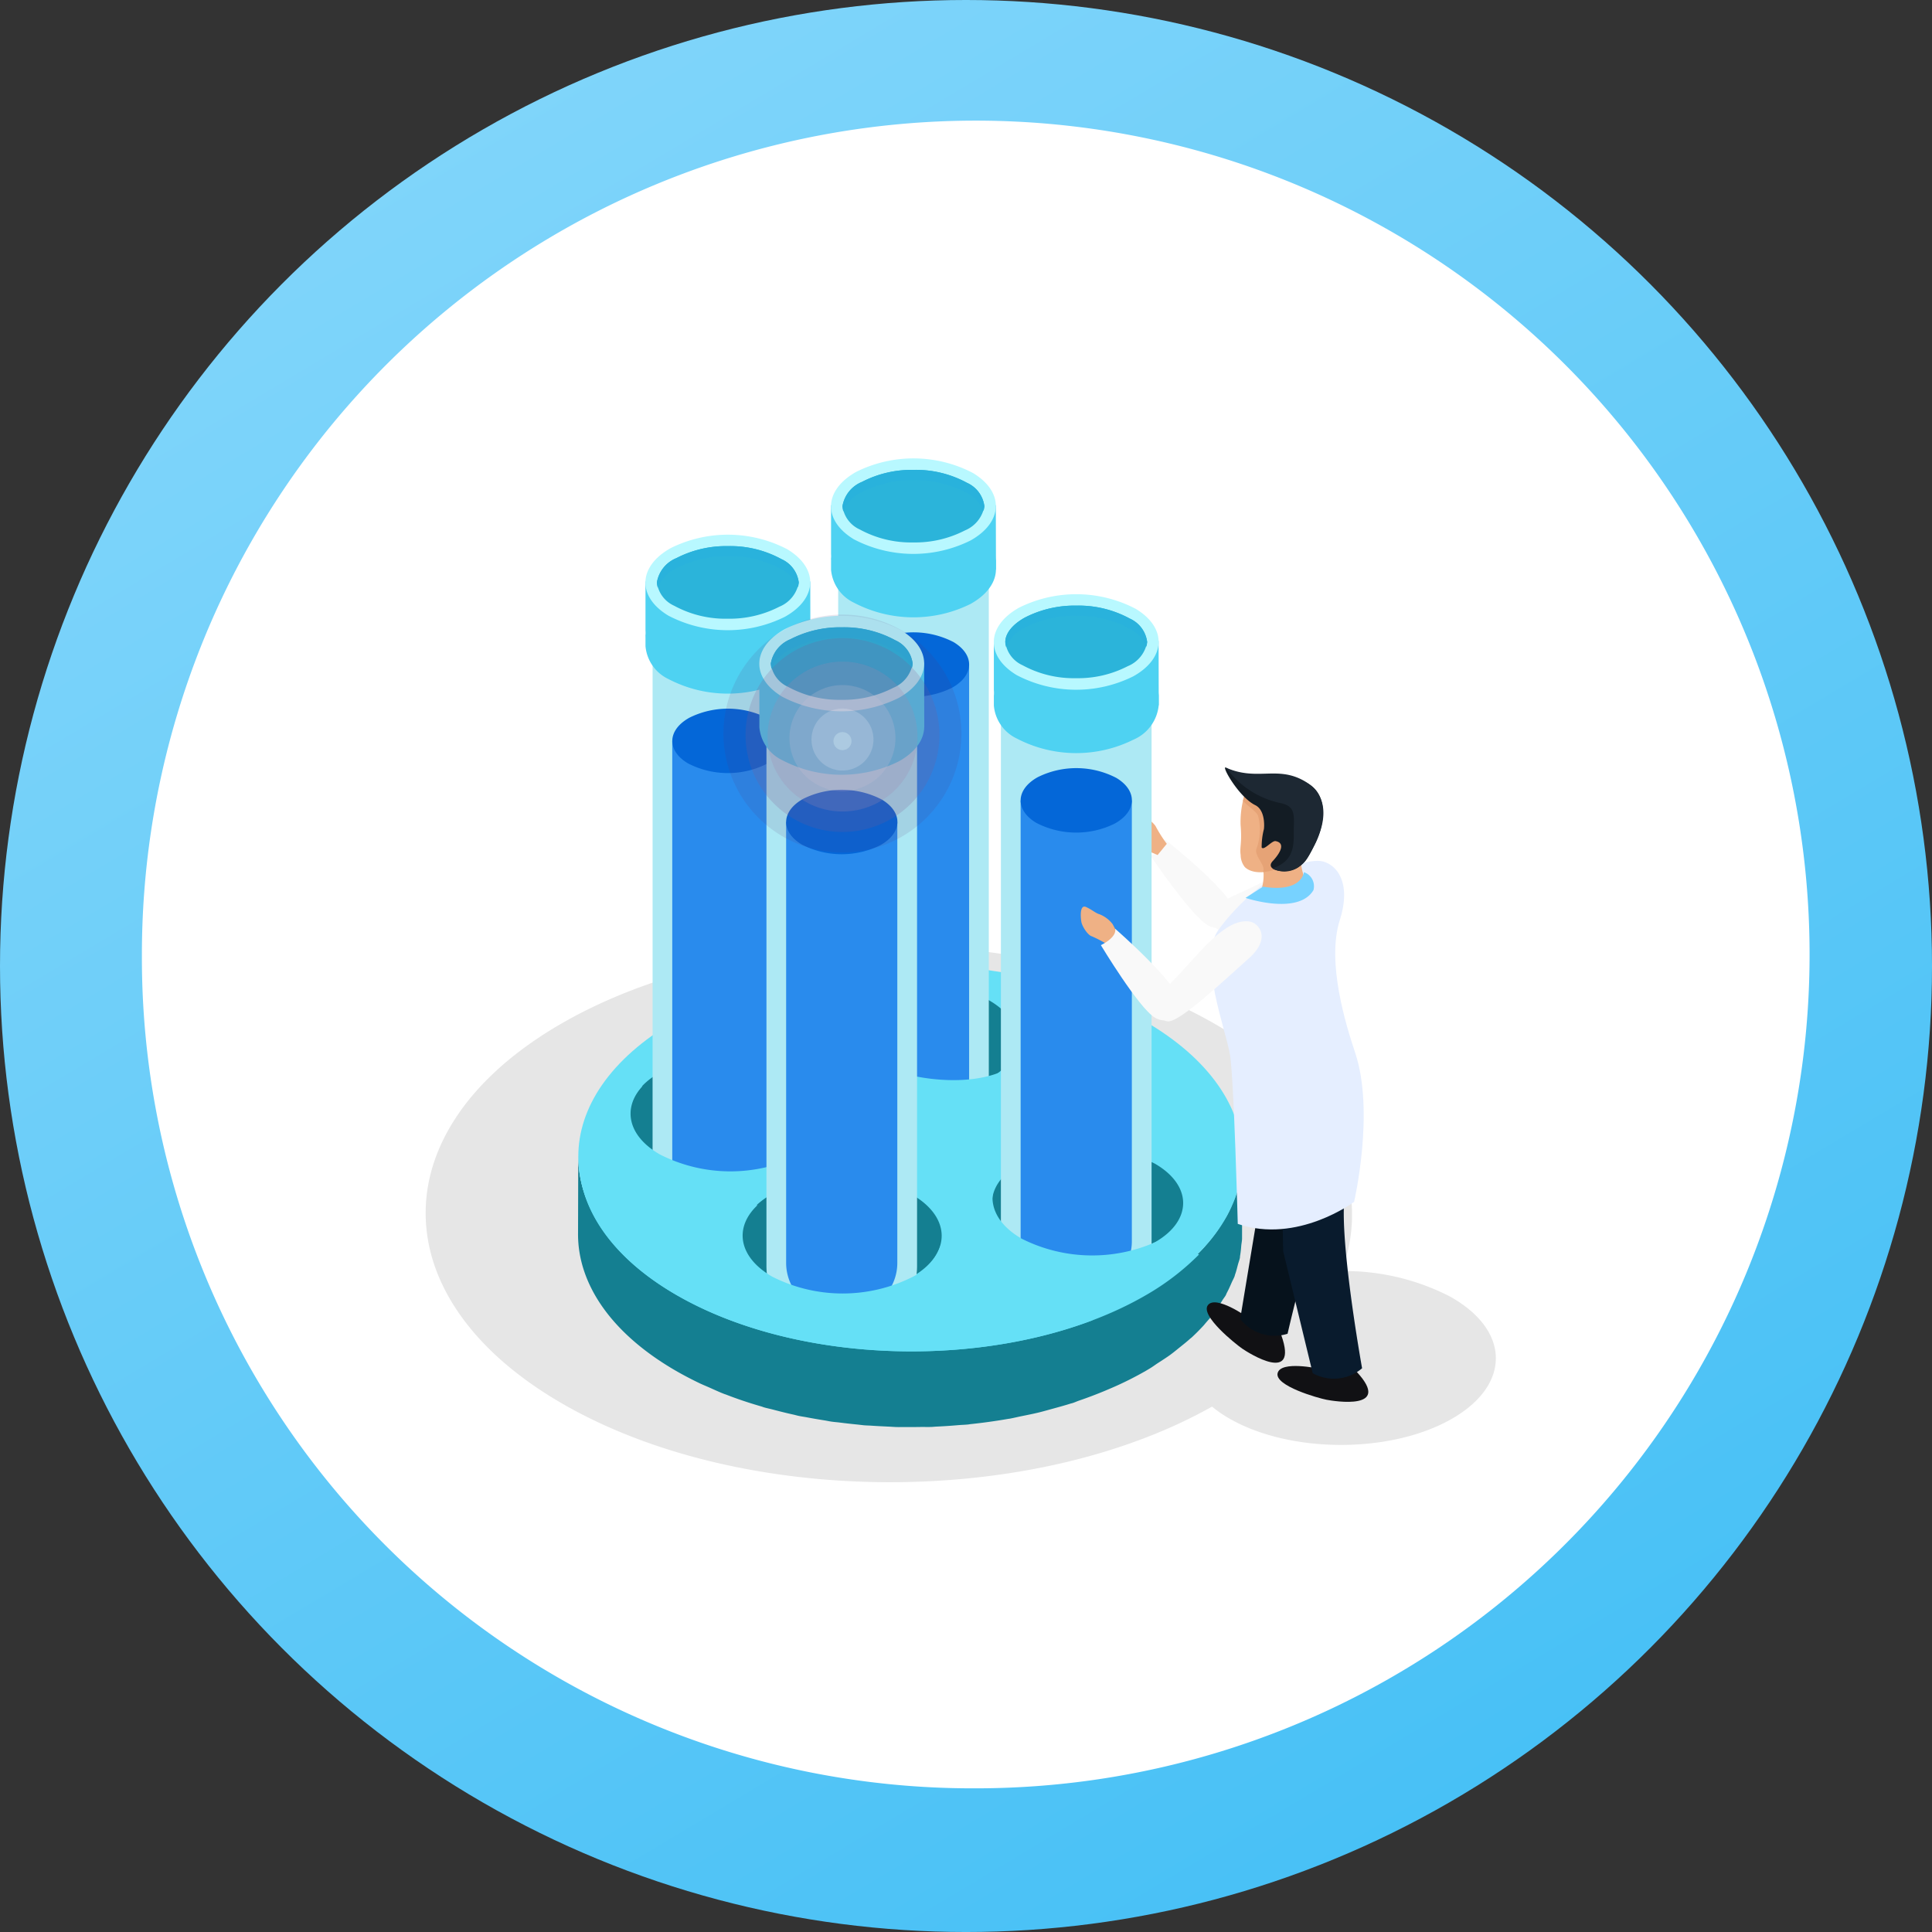 <svg xmlns="http://www.w3.org/2000/svg" xmlns:xlink="http://www.w3.org/1999/xlink" width="177.017" height="177.017" viewBox="0 0 177.017 177.017">
  <rect x="0" y="0" width="177.017" height="177.017" fill="#333333" stroke="none"/>
  <defs>
    <linearGradient id="linear-gradient" x1="0.059" y1="-0.237" x2="1.358" y2="1.933" gradientUnits="objectBoundingBox">
      <stop offset="0" stop-color="#93dcfc"/>
      <stop offset="1" stop-color="#07a9f0"/>
    </linearGradient>
    <linearGradient id="linear-gradient-2" x1="17.002" y1="0.5" x2="18.002" y2="0.5" gradientUnits="objectBoundingBox">
      <stop offset="0" stop-color="#390154"/>
      <stop offset="0.169" stop-color="#3e0259"/>
      <stop offset="0.394" stop-color="#4e076a"/>
      <stop offset="0.652" stop-color="#690e86"/>
      <stop offset="0.932" stop-color="#8d19ad"/>
      <stop offset="1" stop-color="#981cb8"/>
    </linearGradient>
    <linearGradient id="linear-gradient-3" x1="16.788" y1="0.5" x2="17.788" y2="0.5" gradientUnits="objectBoundingBox">
      <stop offset="0" stop-color="#5a2b70"/>
      <stop offset="0.188" stop-color="#5f2c75"/>
      <stop offset="0.44" stop-color="#6f3186"/>
      <stop offset="0.726" stop-color="#8938a2"/>
      <stop offset="1" stop-color="#a942c4"/>
    </linearGradient>
    <linearGradient id="linear-gradient-4" x1="16.475" y1="0.5" x2="17.475" y2="0.5" gradientUnits="objectBoundingBox">
      <stop offset="0" stop-color="#7b568d"/>
      <stop offset="0.217" stop-color="#805792"/>
      <stop offset="0.508" stop-color="#905ca3"/>
      <stop offset="0.838" stop-color="#aa63bf"/>
      <stop offset="1" stop-color="#ba68d0"/>
    </linearGradient>
    <linearGradient id="linear-gradient-5" x1="15.979" y1="0.5" x2="16.979" y2="0.5" gradientUnits="objectBoundingBox">
      <stop offset="0" stop-color="#9c80aa"/>
      <stop offset="0.261" stop-color="#a181af"/>
      <stop offset="0.611" stop-color="#b286c0"/>
      <stop offset="1" stop-color="#cc8edc"/>
    </linearGradient>
    <linearGradient id="linear-gradient-6" x1="15.072" y1="0.5" x2="16.072" y2="0.5" gradientUnits="objectBoundingBox">
      <stop offset="0" stop-color="#bdaac6"/>
      <stop offset="0.34" stop-color="#c2abcb"/>
      <stop offset="0.793" stop-color="#d3b0dc"/>
      <stop offset="1" stop-color="#ddb3e7"/>
    </linearGradient>
    <linearGradient id="linear-gradient-7" x1="12.881" y1="0.5" x2="13.881" y2="0.5" gradientUnits="objectBoundingBox">
      <stop offset="0" stop-color="#ded5e3"/>
      <stop offset="0.537" stop-color="#e3d6e8"/>
      <stop offset="1" stop-color="#eed9f3"/>
    </linearGradient>
  </defs>
  <g id="Grupo_102471" data-name="Grupo 102471" transform="translate(-1032.982 -1071)">
    <circle id="Elipse_4583" data-name="Elipse 4583" cx="88.509" cy="88.509" r="88.509" transform="translate(1032.982 1071)" fill="url(#linear-gradient)"/>
    <g id="Grupo_102453" data-name="Grupo 102453" transform="translate(1197.875 1082.969) rotate(90)">
      <path id="Trazado_156338" data-name="Trazado 156338" d="M304.223,254.194a76.4,76.4,0,1,0-76.4,76.4A76.1,76.1,0,0,0,304.223,254.194Z" transform="translate(-152.339 -178.702)" fill="#fff"/>
    </g>
    <g id="Grupo_102454" data-name="Grupo 102454" transform="translate(1047.96 850.475)">
      <path id="Trazado_158550" data-name="Trazado 158550" d="M117.872,336.059a21.085,21.085,0,0,0-9.909-2.33c2.911-7.9-.946-16.475-11.579-22.615-16.631-9.6-43.507-9.6-60.028,0s-16.433,25.168.2,34.768c16.464,9.506,42.96,9.585,59.517.266a11.61,11.61,0,0,0,1.737,1.177c5.578,3.112,14.59,3.111,20.131,0S123.451,339.171,117.872,336.059Z" transform="translate(0 3.256)" opacity="0.1"/>
      <path id="Trazado_158551" data-name="Trazado 158551" d="M101.71,297.279c.8.454,1.342,2.2-1.3,3.13s-8.195,3.138-9.089,2.538c-.727-.488-1.485-1.752,1.745-3.179S99.725,296.168,101.71,297.279Z" transform="translate(5.244 2.71)" fill="#f9f9f9"/>
      <path id="Trazado_158552" data-name="Trazado 158552" d="M93.41,301.807s-.995,1.812-2.531.974-5.262-6.36-5.262-6.36,1.435-.752,1.234-1.567C86.852,294.854,93.447,300,93.41,301.807Z" transform="translate(4.845 2.543)" fill="#f9f9f9"/>
      <g id="Grupo_102182" data-name="Grupo 102182" transform="translate(87.933 295.273)">
        <g id="Grupo_102181" data-name="Grupo 102181">
          <path id="Trazado_158553" data-name="Trazado 158553" d="M87.268,295.45a12.028,12.028,0,0,1-1.031-1.628,2.316,2.316,0,0,0-1.489-.919c-.479-.05-1.767-.039-1.416.582s.643.839.807,1.262a3.023,3.023,0,0,0,1.057,1.2c.291.124,1.229.531,1.229.531Z" transform="translate(-83.273 -292.885)" fill="#efb185"/>
        </g>
      </g>
      <path id="Trazado_158554" data-name="Trazado 158554" d="M97.77,322.842a8.909,8.909,0,0,1-.109.968c-.049.265-.127.526-.2.789-.082.3-.154.6-.261.9-.087.249-.206.5-.313.744-.136.318-.273.634-.442.944-.125.23-.273.457-.41.681-.224.358-.454.709-.712,1.057s-.515.674-.806,1c-.069.08-.129.16-.2.236-.39.425-.824.844-1.283,1.256-.292.265-.619.521-.938.776-.279.225-.547.45-.845.669-.342.249-.722.489-1.093.728s-.744.5-1.158.745a31.255,31.255,0,0,1-2.867,1.45c-.288.131-.584.252-.879.376q-1.154.484-2.37.9c-.3.1-.594.215-.9.31-.5.158-1.026.3-1.542.438-.4.111-.8.228-1.216.326-.559.137-1.127.249-1.7.365-.376.077-.748.163-1.125.23-1.143.2-2.3.36-3.474.482-.346.036-.695.057-1.039.086-.7.057-1.389.108-2.09.141-.435.019-.872.028-1.306.034-.564.013-1.132.016-1.694.007-.454,0-.9-.015-1.356-.035-.52-.019-1.041-.049-1.561-.084-.467-.031-.933-.069-1.4-.118-.519-.047-1.037-.106-1.547-.174q-.662-.084-1.314-.184c-.548-.082-1.095-.181-1.637-.285-.425-.08-.844-.162-1.259-.255-.633-.138-1.257-.293-1.876-.461-.355-.092-.713-.182-1.061-.284-1.114-.326-2.206-.69-3.254-1.1-.519-.2-1.021-.422-1.521-.646-.272-.121-.554-.23-.819-.357-.766-.365-1.511-.748-2.227-1.163-6-3.46-8.994-8.007-8.981-12.547l-.019,7.134c-.015,4.54,2.984,9.087,8.982,12.549q1.078.618,2.23,1.166c.265.121.539.234.809.352.45.2.89.407,1.355.588.05.023.108.035.162.055,1.058.412,2.153.779,3.272,1.1.091.029.174.065.263.09.251.07.513.122.767.189.632.166,1.263.326,1.909.467.169.038.33.088.5.121.244.052.5.083.746.132.535.1,1.074.194,1.621.28.218.036.428.084.648.114s.472.047.709.078c.508.064,1.014.122,1.525.173.242.022.48.057.722.08.223.019.45.019.677.036.508.034,1.018.059,1.531.083.262.009.524.036.786.041.206.007.419,0,.627,0,.554.006,1.111,0,1.667-.009.273,0,.546.009.821,0,.163,0,.324-.025.484-.031.681-.029,1.362-.077,2.041-.135.283-.026.565-.028.846-.057.09-.006.175-.025.263-.036q1.738-.183,3.438-.479c.06-.01.12-.016.178-.025.345-.066.681-.148,1.021-.218.549-.112,1.1-.22,1.643-.352.4-.1.785-.21,1.182-.319.533-.147,1.067-.291,1.588-.453.109-.037.223-.061.329-.094.179-.06.346-.137.52-.2.825-.282,1.628-.586,2.414-.914.288-.123.577-.243.865-.371a31.034,31.034,0,0,0,2.869-1.451l.37-.22c.275-.163.508-.345.773-.515.374-.243.757-.485,1.106-.738.3-.22.57-.444.85-.671.319-.255.645-.511.938-.777.057-.052.128-.1.187-.153.389-.362.75-.728,1.092-1.1.07-.08.134-.163.2-.239.2-.231.406-.457.59-.69.08-.1.133-.208.209-.31.264-.352.5-.713.722-1.074.09-.147.21-.287.293-.434.042-.073.064-.15.1-.223.173-.32.314-.643.453-.965.081-.182.186-.362.253-.54.026-.059.033-.125.055-.188.109-.3.181-.607.261-.91.055-.206.138-.409.179-.614.01-.058.005-.112.015-.169a9.069,9.069,0,0,0,.108-.934c.02-.212.069-.427.074-.644,0-.091,0-.179,0-.267q.008-3.568.02-7.136C97.846,322.257,97.8,322.547,97.77,322.842Z" transform="translate(1.019 4.662)" fill="#147f91"/>
      <g id="Grupo_102183" data-name="Grupo 102183" transform="translate(38.015 308.918)">
        <path id="Trazado_158555" data-name="Trazado 158555" d="M88.86,310.692c11.928,6.887,11.98,18.045.142,24.924s-31.1,6.887-43.027,0-11.99-18.036-.141-24.924S76.948,303.816,88.86,310.692Z" transform="translate(-36.994 -305.535)" fill="#65e0f6"/>
      </g>
      <g id="Grupo_102184" data-name="Grupo 102184" transform="translate(60.726 310.698)">
        <path id="Trazado_158556" data-name="Trazado 158556" d="M72.976,308.671c3.43,1.979,3.447,5.191.038,7.169a13.623,13.623,0,0,1-12.381,0c-3.426-1.978-3.45-5.189-.041-7.169A13.643,13.643,0,0,1,72.976,308.671Z" transform="translate(-58.049 -307.185)" fill="#147f91"/>
      </g>
      <g id="Grupo_102189" data-name="Grupo 102189" transform="translate(61.163 262.525)">
        <path id="Trazado_158557" data-name="Trazado 158557" d="M65.193,327.883h1.533a6.136,6.136,0,0,0,6.138-6.134V267.027h-13.8v54.722A6.136,6.136,0,0,0,65.193,327.883Z" transform="translate(-58.407 -262.171)" fill="#ade9f4"/>
        <path id="Trazado_158558" data-name="Trazado 158558" d="M65.263,324.968H66.4a4.528,4.528,0,0,0,4.528-4.53v-40.4H60.732v40.4A4.529,4.529,0,0,0,65.263,324.968Z" transform="translate(-58.275 -261.148)" fill="#298bed"/>
        <g id="Grupo_102185" data-name="Grupo 102185" transform="translate(2.461 15.94)">
          <path id="Trazado_158559" data-name="Trazado 158559" d="M69.512,278.2c1.946,1.176,1.878,3.044-.151,4.177a7.947,7.947,0,0,1-7.21-.076c-1.939-1.173-1.882-3.041.147-4.172A7.956,7.956,0,0,1,69.512,278.2Z" transform="translate(-60.735 -277.303)" fill="#0467d8"/>
        </g>
        <g id="Grupo_102188" data-name="Grupo 102188">
          <g id="Grupo_102186" data-name="Grupo 102186" transform="translate(0.004 8.763)">
            <path id="Trazado_158560" data-name="Trazado 158560" d="M58.458,272.1v-1.448c.005,1.086.7,1.486,2.095,2.334a11.753,11.753,0,0,0,10.678.1c1.552-.859,2.333-1.134,2.333-2.287l0,1.251c0,1.155-.777,2.307-2.326,3.171a11.761,11.761,0,0,1-10.677-.11A3.7,3.7,0,0,1,58.458,272.1Z" transform="translate(-58.458 -270.649)" fill="#4ed2f2"/>
          </g>
          <path id="Trazado_158561" data-name="Trazado 158561" d="M58.458,266.5v4.478s.058,2.473,1.047,2.9,8.258,1.067,8.258,1.067l3.911-.479,1.891-2.084,0-1.251-.011-4.629Z" transform="translate(-58.454 -262.213)" fill="#4ed2f2"/>
          <g id="Grupo_102187" data-name="Grupo 102187">
            <path id="Trazado_158562" data-name="Trazado 158562" d="M71.455,263.861c2.888,1.738,2.788,4.507-.224,6.188a11.77,11.77,0,0,1-10.678-.109c-2.881-1.738-2.786-4.508.224-6.189A11.769,11.769,0,0,1,71.455,263.861Z" transform="translate(-58.454 -262.525)" fill="#b8f8ff"/>
            <path id="Trazado_158563" data-name="Trazado 158563" d="M65.905,270.149a9.806,9.806,0,0,1-4.885-1.185,2.711,2.711,0,0,1-1.591-2.152,2.922,2.922,0,0,1,1.786-2.212,9.884,9.884,0,0,1,4.737-1.1,9.77,9.77,0,0,1,4.885,1.185,2.711,2.711,0,0,1,1.592,2.147,2.939,2.939,0,0,1-1.784,2.217A9.95,9.95,0,0,1,65.905,270.149Z" transform="translate(-58.378 -262.449)" fill="#2bb4da"/>
            <path id="Trazado_158564" data-name="Trazado 158564" d="M61.215,265.524a10.717,10.717,0,0,1,9.623.091,3.192,3.192,0,0,1,1.511,1.654,1.694,1.694,0,0,0,.081-.434,2.711,2.711,0,0,0-1.592-2.147,9.77,9.77,0,0,0-4.885-1.185,9.883,9.883,0,0,0-4.737,1.1,2.922,2.922,0,0,0-1.786,2.212,1.607,1.607,0,0,0,.08.5A3.4,3.4,0,0,1,61.215,265.524Z" transform="translate(-58.378 -262.449)" fill="#29b2dc"/>
          </g>
        </g>
      </g>
      <path id="Trazado_158565" data-name="Trazado 158565" d="M95.279,326.324,92.4,324.746a5.524,5.524,0,0,1-2.274,2.294,14.262,14.262,0,0,1-12.945,0c-3.585-2.07-3.609-5.427-.043-7.5a11.427,11.427,0,0,1,3.5-1.242l-5.611-2.781c-3.562,1.454-9.23.579-12.434-1.271-3.084-1.78-3.514-4.512-1.308-6.559l-7.134-3.911a35.892,35.892,0,0,0-8.721,3.512c-.163.095-.3.2-.458.293l3.78,2.791a13.955,13.955,0,0,1,8.187,1.455c2.792,1.614,3.393,4,1.856,5.953l5.606,4.14c1.025.256-.413.9.423,1.377,1.4.808,2.7,1.4,3.009,2.451l14.353,9.29a34.587,34.587,0,0,0,6.412-2.827A20.393,20.393,0,0,0,95.279,326.324Z" transform="translate(1.648 3.245)" fill="#65e0f6"/>
      <g id="Grupo_102190" data-name="Grupo 102190" transform="translate(75.917 325.665)">
        <path id="Trazado_158566" data-name="Trazado 158566" d="M87.058,322.543c3.432,1.982,3.447,5.2.042,7.173a13.643,13.643,0,0,1-12.384,0c-3.427-1.977-3.45-5.192-.038-7.173A13.667,13.667,0,0,1,87.058,322.543Z" transform="translate(-72.133 -321.061)" fill="#147f91"/>
      </g>
      <g id="Grupo_102195" data-name="Grupo 102195" transform="translate(76.078 274.965)">
        <path id="Trazado_158567" data-name="Trazado 158567" d="M79.019,339.418h1.534a6.136,6.136,0,0,0,6.138-6.134V278.559H72.885v54.725A6.136,6.136,0,0,0,79.019,339.418Z" transform="translate(-72.235 -273.704)" fill="#ade9f4"/>
        <path id="Trazado_158568" data-name="Trazado 158568" d="M79.088,336.5h1.135a4.529,4.529,0,0,0,4.528-4.53v-40.4H74.561v40.4A4.528,4.528,0,0,0,79.088,336.5Z" transform="translate(-72.103 -272.68)" fill="#298bed"/>
        <g id="Grupo_102191" data-name="Grupo 102191" transform="translate(2.459 15.938)">
          <path id="Trazado_158569" data-name="Trazado 158569" d="M83.338,289.735c1.946,1.176,1.879,3.044-.15,4.179a7.958,7.958,0,0,1-7.209-.073c-1.942-1.173-1.884-3.043.147-4.177A7.949,7.949,0,0,1,83.338,289.735Z" transform="translate(-74.562 -288.834)" fill="#0467d8"/>
        </g>
        <g id="Grupo_102194" data-name="Grupo 102194">
          <g id="Grupo_102192" data-name="Grupo 102192" transform="translate(0.005 8.763)">
            <path id="Trazado_158570" data-name="Trazado 158570" d="M72.287,283.627v-1.445c0,1.085.693,1.486,2.1,2.331a11.761,11.761,0,0,0,10.677.108c1.549-.861,2.329-1.137,2.329-2.288l0,1.25a3.83,3.83,0,0,1-2.325,3.17,11.766,11.766,0,0,1-10.679-.107A3.7,3.7,0,0,1,72.287,283.627Z" transform="translate(-72.287 -282.182)" fill="#4ed2f2"/>
          </g>
          <path id="Trazado_158571" data-name="Trazado 158571" d="M72.287,278.031v4.478s.055,2.472,1.045,2.9,8.257,1.065,8.257,1.065l3.911-.479,1.891-2.083,0-1.25-.009-4.629Z" transform="translate(-72.282 -273.745)" fill="#4ed2f2"/>
          <g id="Grupo_102193" data-name="Grupo 102193">
            <path id="Trazado_158572" data-name="Trazado 158572" d="M85.283,275.4c2.885,1.737,2.786,4.508-.223,6.187a11.754,11.754,0,0,1-10.677-.11c-2.885-1.737-2.787-4.506.221-6.186A11.752,11.752,0,0,1,85.283,275.4Z" transform="translate(-72.282 -274.058)" fill="#b8f8ff"/>
            <path id="Trazado_158573" data-name="Trazado 158573" d="M79.734,281.679a9.788,9.788,0,0,1-4.888-1.184,2.7,2.7,0,0,1-1.588-2.148c.011-.782.66-1.59,1.782-2.217a9.949,9.949,0,0,1,4.742-1.1,9.785,9.785,0,0,1,4.882,1.187,2.713,2.713,0,0,1,1.592,2.15,2.924,2.924,0,0,1-1.781,2.213A9.9,9.9,0,0,1,79.734,281.679Z" transform="translate(-72.205 -273.981)" fill="#2bb4da"/>
            <path id="Trazado_158574" data-name="Trazado 158574" d="M75.04,277.055a9.923,9.923,0,0,1,4.742-1.092,9.773,9.773,0,0,1,4.882,1.184,3.207,3.207,0,0,1,1.513,1.651,1.557,1.557,0,0,0,.079-.43,2.713,2.713,0,0,0-1.592-2.15,9.785,9.785,0,0,0-4.882-1.187,9.949,9.949,0,0,0-4.742,1.1c-1.122.627-1.771,1.435-1.782,2.217a1.571,1.571,0,0,0,.077.492A3.419,3.419,0,0,1,75.04,277.055Z" transform="translate(-72.205 -273.981)" fill="#29b2dc"/>
          </g>
        </g>
      </g>
      <g id="Grupo_102196" data-name="Grupo 102196" transform="translate(42.744 317.286)">
        <path id="Trazado_158575" data-name="Trazado 158575" d="M56.99,314.845c3.588,2.07,3.6,5.428.037,7.5a14.255,14.255,0,0,1-12.945,0c-3.585-2.071-3.608-5.429-.042-7.5A14.28,14.28,0,0,1,56.99,314.845Z" transform="translate(-41.379 -313.293)" fill="#147f91"/>
      </g>
      <g id="Grupo_102201" data-name="Grupo 102201" transform="translate(44.158 269.516)">
        <path id="Trazado_158576" data-name="Trazado 158576" d="M49.426,334.364h1.533a6.137,6.137,0,0,0,6.139-6.133V273.508h-13.8v54.723A6.134,6.134,0,0,0,49.426,334.364Z" transform="translate(-42.642 -268.652)" fill="#ade9f4"/>
        <path id="Trazado_158577" data-name="Trazado 158577" d="M49.5,331.448h1.133a4.53,4.53,0,0,0,4.528-4.533v-40.4H44.97v40.4A4.53,4.53,0,0,0,49.5,331.448Z" transform="translate(-42.511 -267.628)" fill="#298bed"/>
        <g id="Grupo_102197" data-name="Grupo 102197" transform="translate(2.458 15.938)">
          <path id="Trazado_158578" data-name="Trazado 158578" d="M53.745,284.684c1.945,1.172,1.88,3.042-.153,4.176a7.946,7.946,0,0,1-7.2-.074c-1.944-1.171-1.884-3.04.145-4.173A7.944,7.944,0,0,1,53.745,284.684Z" transform="translate(-44.969 -283.782)" fill="#0467d8"/>
        </g>
        <g id="Grupo_102200" data-name="Grupo 102200" transform="translate(0)">
          <g id="Grupo_102198" data-name="Grupo 102198" transform="translate(0.006 8.761)">
            <path id="Trazado_158579" data-name="Trazado 158579" d="M42.695,278.574v-1.447c0,1.086.693,1.489,2.1,2.331a11.767,11.767,0,0,0,10.677.11c1.55-.863,2.328-1.134,2.328-2.288l0,1.252c0,1.149-.774,2.306-2.327,3.169a11.761,11.761,0,0,1-10.677-.109A3.692,3.692,0,0,1,42.695,278.574Z" transform="translate(-42.695 -277.128)" fill="#4ed2f2"/>
          </g>
          <path id="Trazado_158580" data-name="Trazado 158580" d="M42.695,272.978v4.476s.053,2.476,1.044,2.9S52,281.419,52,281.419l3.91-.479,1.892-2.08,0-1.252-.009-4.63Z" transform="translate(-42.689 -268.693)" fill="#4ed2f2"/>
          <g id="Grupo_102199" data-name="Grupo 102199">
            <path id="Trazado_158581" data-name="Trazado 158581" d="M55.69,270.341c2.886,1.738,2.787,4.509-.222,6.187a11.764,11.764,0,0,1-10.677-.107c-2.885-1.738-2.787-4.509.22-6.188A11.765,11.765,0,0,1,55.69,270.341Z" transform="translate(-42.69 -269.006)" fill="#b8f8ff"/>
            <path id="Trazado_158582" data-name="Trazado 158582" d="M50.142,276.626a9.8,9.8,0,0,1-4.887-1.184,2.7,2.7,0,0,1-1.59-2.147,2.923,2.923,0,0,1,1.783-2.219,9.942,9.942,0,0,1,4.742-1.1,9.741,9.741,0,0,1,4.879,1.189,2.7,2.7,0,0,1,1.594,2.147,2.921,2.921,0,0,1-1.78,2.215A9.946,9.946,0,0,1,50.142,276.626Z" transform="translate(-42.613 -268.929)" fill="#2bb4da"/>
            <path id="Trazado_158583" data-name="Trazado 158583" d="M45.448,272a9.9,9.9,0,0,1,4.742-1.093,9.741,9.741,0,0,1,4.879,1.185,3.212,3.212,0,0,1,1.516,1.652,1.663,1.663,0,0,0,.079-.433,2.7,2.7,0,0,0-1.594-2.147,9.741,9.741,0,0,0-4.879-1.189,9.942,9.942,0,0,0-4.742,1.1,2.923,2.923,0,0,0-1.783,2.219,1.616,1.616,0,0,0,.078.494A3.4,3.4,0,0,1,45.448,272Z" transform="translate(-42.613 -268.929)" fill="#29b2dc"/>
          </g>
        </g>
      </g>
      <path id="Trazado_158584" data-name="Trazado 158584" d="M45.983,335.05c11.928,6.885,31.179,6.885,43.03,0a22.987,22.987,0,0,0,4.85-3.718l-3.892-1.176a14.361,14.361,0,0,1-12.374-.275c-2.015-1.166-2.863-2.735-2.62-4.259l-15.938-4.815a6.263,6.263,0,0,1-1.646,1.358,14.244,14.244,0,0,1-12.943,0c-2.936-1.693-3.44-4.239-1.59-6.247l-2.93-.886C34.6,321.58,36.611,329.635,45.983,335.05Zm8.707-9.194a14.288,14.288,0,0,1,12.948,0c3.588,2.073,3.6,5.431.041,7.5a14.269,14.269,0,0,1-12.948,0C51.147,331.286,51.124,327.928,54.69,325.855Z" transform="translate(1.023 4.13)" fill="#65e0f6"/>
      <g id="Grupo_102202" data-name="Grupo 102202" transform="translate(52.992 328.435)">
        <path id="Trazado_158585" data-name="Trazado 158585" d="M66.489,325.179c3.587,2.073,3.6,5.431.037,7.5a14.264,14.264,0,0,1-12.946,0c-3.583-2.07-3.606-5.428-.04-7.5A14.291,14.291,0,0,1,66.489,325.179Z" transform="translate(-50.879 -323.628)" fill="#147f91"/>
      </g>
      <g id="Grupo_102207" data-name="Grupo 102207" transform="translate(54.593 276.948)">
        <path id="Trazado_158586" data-name="Trazado 158586" d="M59.1,341.256h1.534a6.133,6.133,0,0,0,6.135-6.134V280.4H52.97v54.725A6.132,6.132,0,0,0,59.1,341.256Z" transform="translate(-52.316 -275.543)" fill="#ade9f4"/>
        <path id="Trazado_158587" data-name="Trazado 158587" d="M59.17,338.339H60.3a4.527,4.527,0,0,0,4.528-4.531v-40.4H54.642v40.4A4.531,4.531,0,0,0,59.17,338.339Z" transform="translate(-52.184 -274.519)" fill="#298bed"/>
        <g id="Grupo_102203" data-name="Grupo 102203" transform="translate(2.459 15.938)">
          <path id="Trazado_158588" data-name="Trazado 158588" d="M63.418,291.574c1.949,1.176,1.883,3.044-.149,4.178a7.956,7.956,0,0,1-7.208-.072c-1.944-1.176-1.886-3.042.147-4.178A7.944,7.944,0,0,1,63.418,291.574Z" transform="translate(-54.643 -290.672)" fill="#0467d8"/>
        </g>
        <g id="Grupo_102206" data-name="Grupo 102206" transform="translate(0)">
          <g id="Grupo_102204" data-name="Grupo 102204" transform="translate(0.005 8.762)">
            <path id="Trazado_158589" data-name="Trazado 158589" d="M52.368,285.466V284.02c0,1.086.7,1.485,2.095,2.332a11.768,11.768,0,0,0,10.679.109c1.551-.864,2.332-1.138,2.328-2.288l0,1.249c0,1.154-.773,2.309-2.321,3.169a11.771,11.771,0,0,1-10.683-.106A3.7,3.7,0,0,1,52.368,285.466Z" transform="translate(-52.368 -284.02)" fill="#4ed2f2"/>
          </g>
          <path id="Trazado_158590" data-name="Trazado 158590" d="M52.368,279.867v4.48s.054,2.473,1.045,2.9,8.257,1.068,8.257,1.068l3.911-.479,1.892-2.083,0-1.249-.006-4.633Z" transform="translate(-52.363 -275.584)" fill="#4ed2f2"/>
          <g id="Grupo_102205" data-name="Grupo 102205">
            <path id="Trazado_158591" data-name="Trazado 158591" d="M65.364,277.231c2.889,1.741,2.79,4.508-.222,6.187a11.765,11.765,0,0,1-10.679-.108c-2.883-1.736-2.786-4.5.225-6.186A11.762,11.762,0,0,1,65.364,277.231Z" transform="translate(-52.364 -275.897)" fill="#b8f8ff"/>
            <path id="Trazado_158592" data-name="Trazado 158592" d="M59.816,283.518a9.769,9.769,0,0,1-4.885-1.184,2.707,2.707,0,0,1-1.592-2.149,2.935,2.935,0,0,1,1.783-2.216,9.941,9.941,0,0,1,4.742-1.1,9.752,9.752,0,0,1,4.88,1.185,2.7,2.7,0,0,1,1.593,2.15,2.929,2.929,0,0,1-1.78,2.214A9.934,9.934,0,0,1,59.816,283.518Z" transform="translate(-52.287 -275.82)" fill="#2bb4da"/>
            <path id="Trazado_158593" data-name="Trazado 158593" d="M55.122,278.9a9.929,9.929,0,0,1,4.742-1.094,9.8,9.8,0,0,1,4.88,1.182,3.232,3.232,0,0,1,1.516,1.656,1.519,1.519,0,0,0,.078-.431,2.7,2.7,0,0,0-1.593-2.15,9.752,9.752,0,0,0-4.88-1.185,9.941,9.941,0,0,0-4.742,1.1,2.935,2.935,0,0,0-1.783,2.216,1.553,1.553,0,0,0,.081.493A3.392,3.392,0,0,1,55.122,278.9Z" transform="translate(-52.287 -275.82)" fill="#29b2dc"/>
          </g>
        </g>
      </g>
      <path id="Trazado_158594" data-name="Trazado 158594" d="M45.98,334.445c10.393,6,26.35,6.771,38.119,2.309l-9.849-6.071-4.043-.865a5.018,5.018,0,0,1-2.531,2.933,14.269,14.269,0,0,1-12.948,0c-3.07-1.777-3.507-4.488-1.329-6.536l-16.327-3.5C37.388,326.979,40.34,331.19,45.98,334.445Z" transform="translate(1.026 4.735)" fill="#65e0f6"/>
      <g id="Grupo_102214" data-name="Grupo 102214" transform="translate(49.304 274.688)" opacity="0.8">
        <g id="Grupo_102208" data-name="Grupo 102208" opacity="0">
          <path id="Trazado_158595" data-name="Trazado 158595" d="M73.281,286.711A12.911,12.911,0,1,1,60.37,273.8,12.914,12.914,0,0,1,73.281,286.711Z" transform="translate(-47.46 -273.801)" fill="url(#linear-gradient-2)"/>
        </g>
        <g id="Grupo_102209" data-name="Grupo 102209" transform="translate(2.014 2.152)" opacity="0.167">
          <path id="Trazado_158596" data-name="Trazado 158596" d="M71.119,286.692a10.9,10.9,0,1,1-10.9-10.9A10.9,10.9,0,0,1,71.119,286.692Z" transform="translate(-49.327 -275.796)" opacity="0.883" fill="url(#linear-gradient-3)"/>
        </g>
        <g id="Grupo_102210" data-name="Grupo 102210" transform="translate(4.028 4.303)" opacity="0.333">
          <path id="Trazado_158597" data-name="Trazado 158597" d="M68.958,286.672a8.882,8.882,0,1,1-8.882-8.882A8.884,8.884,0,0,1,68.958,286.672Z" transform="translate(-51.194 -277.79)" opacity="0.767" fill="url(#linear-gradient-4)"/>
        </g>
        <g id="Grupo_102211" data-name="Grupo 102211" transform="translate(6.041 6.455)" opacity="0.5">
          <path id="Trazado_158598" data-name="Trazado 158598" d="M66.8,286.653a6.868,6.868,0,1,1-6.867-6.868A6.869,6.869,0,0,1,66.8,286.653Z" transform="translate(-53.06 -279.785)" opacity="0.65" fill="url(#linear-gradient-5)"/>
        </g>
        <g id="Grupo_102212" data-name="Grupo 102212" transform="translate(8.054 8.607)" opacity="0.667">
          <path id="Trazado_158599" data-name="Trazado 158599" d="M64.636,286.634a4.855,4.855,0,1,1-4.853-4.854A4.853,4.853,0,0,1,64.636,286.634Z" transform="translate(-54.927 -281.78)" opacity="0.533" fill="url(#linear-gradient-6)"/>
        </g>
        <g id="Grupo_102213" data-name="Grupo 102213" transform="translate(10.068 10.757)" opacity="0.833">
          <path id="Trazado_158600" data-name="Trazado 158600" d="M62.474,286.614a2.84,2.84,0,1,1-2.838-2.84A2.838,2.838,0,0,1,62.474,286.614Z" transform="translate(-56.794 -283.774)" opacity="0.417" fill="url(#linear-gradient-7)"/>
        </g>
        <path id="Trazado_158601" data-name="Trazado 158601" d="M60.314,286.6a.826.826,0,1,1-.824-.825A.822.822,0,0,1,60.314,286.6Z" transform="translate(-46.579 -272.859)" fill="#fff" opacity="0.3"/>
      </g>
      <path id="Trazado_158602" data-name="Trazado 158602" d="M94.1,335.57s-2.9-2.065-3.626-1.1,2.56,3.581,3.163,3.993,5.168,3.289,3.566-1.232S94.1,335.57,94.1,335.57Z" transform="translate(5.219 5.639)" fill="#111114"/>
      <path id="Trazado_158603" data-name="Trazado 158603" d="M102.787,314.211a7.443,7.443,0,0,1-.235,8.844c-2.092,2.8-5,15.607-5,15.607a3.969,3.969,0,0,1-4.341-1.357l1.881-11.346,3.438-8.559S99.6,317.423,102.787,314.211Z" transform="translate(5.442 4.066)" fill="#06121c"/>
      <path id="Trazado_158604" data-name="Trazado 158604" d="M100.159,339.943s-3.478-.764-3.768.409,3.756,2.3,4.473,2.438,6.043,1.006,2.8-2.528S100.159,339.943,100.159,339.943Z" transform="translate(5.691 5.984)" fill="#111114"/>
      <path id="Trazado_158605" data-name="Trazado 158605" d="M99.362,317.051a7.443,7.443,0,0,1,3.244,8.231c-.829,3.4,1.5,16.319,1.5,16.319a3.97,3.97,0,0,1-4.525.45l-2.706-11.179-.183-9.221S97.688,321.252,99.362,317.051Z" transform="translate(5.716 4.289)" fill="#091b2d"/>
      <path id="Trazado_158606" data-name="Trazado 158606" d="M100.486,296.708c1.356-.03,3.281,1.55,2.048,5.425s.561,9.625,1.409,12.164c1.811,5.425-.1,13.657-.1,13.657s-5.2,3.892-10.659,2.018c0,0-.346-13.15-.705-15.45s-2.962-8.846-1.059-11.5C92.853,301.025,96.887,296.79,100.486,296.708Z" transform="translate(5.247 2.689)" fill="#e5eeff"/>
      <path id="Trazado_158607" data-name="Trazado 158607" d="M94.587,301.857c.913.117,2.072,1.534-.026,3.388s-6.42,5.987-7.472,5.765c-.858-.179-2.038-1.065.422-3.6S92.332,301.574,94.587,301.857Z" transform="translate(4.878 3.093)" fill="#f9f9f9"/>
      <g id="Grupo_102216" data-name="Grupo 102216" transform="translate(84.046 303.592)">
        <g id="Grupo_102215" data-name="Grupo 102215">
          <path id="Trazado_158608" data-name="Trazado 158608" d="M82.27,304.165a11.377,11.377,0,0,0-1.585-.847c-.347-.08-.882-.878-.961-1.319s-.162-1.642.443-1.36.825.542,1.229.663a2.805,2.805,0,0,1,1.192.9l.585,1.107Z" transform="translate(-79.669 -300.597)" fill="#efb185"/>
        </g>
      </g>
      <path id="Trazado_158609" data-name="Trazado 158609" d="M88.875,309.763s-1.085,1.76-2.575.842-4.924-6.625-4.924-6.625,1.47-.676,1.312-1.5C82.688,302.482,89.008,307.957,88.875,309.763Z" transform="translate(4.512 3.143)" fill="#f9f9f9"/>
      <g id="Grupo_102217" data-name="Grupo 102217" transform="translate(97.262 290.843)">
        <path id="Trazado_158610" data-name="Trazado 158610" d="M98.664,295.453a6.47,6.47,0,0,0,.443,3.242c.619,1.132-4.075,2.165-4.185,1.114a4.494,4.494,0,0,0-.246-3.862C94.084,294.889,98.664,295.453,98.664,295.453Z" transform="translate(-91.709 -288.264)" fill="#efb185"/>
        <path id="Trazado_158611" data-name="Trazado 158611" d="M93.825,290.588a8.515,8.515,0,0,0-.579,3.365c.148,1.679-.1,2.019.006,2.764a1.81,1.81,0,0,0,.382,1.1c.513.5,1.585.685,3.029.158,1.753-.642,3.591-3.047,2.846-5.206S96.459,288.829,93.825,290.588Z" transform="translate(-91.819 -288.691)" fill="#efb185"/>
        <path id="Trazado_158612" data-name="Trazado 158612" d="M99.411,295.1a30.475,30.475,0,0,0-2.426-4.4,5.458,5.458,0,0,0-1.223-.828,3.964,3.964,0,0,0-1.955.712,9.623,9.623,0,0,0-.361,1.166c.415.465,1.265.993,1.393,1.393a5.079,5.079,0,0,1-.142,2.964c-.28.626.839,1.537.607,2.09a.138.138,0,0,0-.01.073,4.962,4.962,0,0,0,1.352-.3A5.08,5.08,0,0,0,99.411,295.1Z" transform="translate(-91.802 -288.691)" fill="#e6a376"/>
        <path id="Trazado_158613" data-name="Trazado 158613" d="M92.031,288.8c-.559-.346,1.126,2.676,2.654,3.426.92.448.84,1.929.8,2.2a6.46,6.46,0,0,0-.206,1.684c.217.307.935-.65,1.28-.584.863.163.525.976-.265,1.827-.837.9,1.369,1.271,2.395.526.54-.394.746-.634,1.459-2.053,1.036-2.066,1.322-5.132-1.358-5.878C96.223,289.244,93.566,289.748,92.031,288.8Z" transform="translate(-91.921 -288.777)" fill="#131c24"/>
        <path id="Trazado_158614" data-name="Trazado 158614" d="M98.678,297.886c.54-.394.746-.634,1.459-2.053,1.036-2.066,1.391-4.543-1.055-5.873s-4.251.069-7.059-1.157a8.219,8.219,0,0,0,4.836,3.207c1.285.244,1.418.758,1.362,2.155-.049,1.344.294,3.107-1.963,3.861A2.279,2.279,0,0,0,98.678,297.886Z" transform="translate(-91.914 -288.776)" fill="#1d2833"/>
        <path id="Trazado_158615" data-name="Trazado 158615" d="M95.263,299l-1.6,1.028s4.831,1.627,6.225-.709a1.361,1.361,0,0,0-.872-1.647S98.849,299.577,95.263,299Z" transform="translate(-91.785 -288.078)" fill="#77d2ff"/>
      </g>
    </g>
  </g>
</svg>
